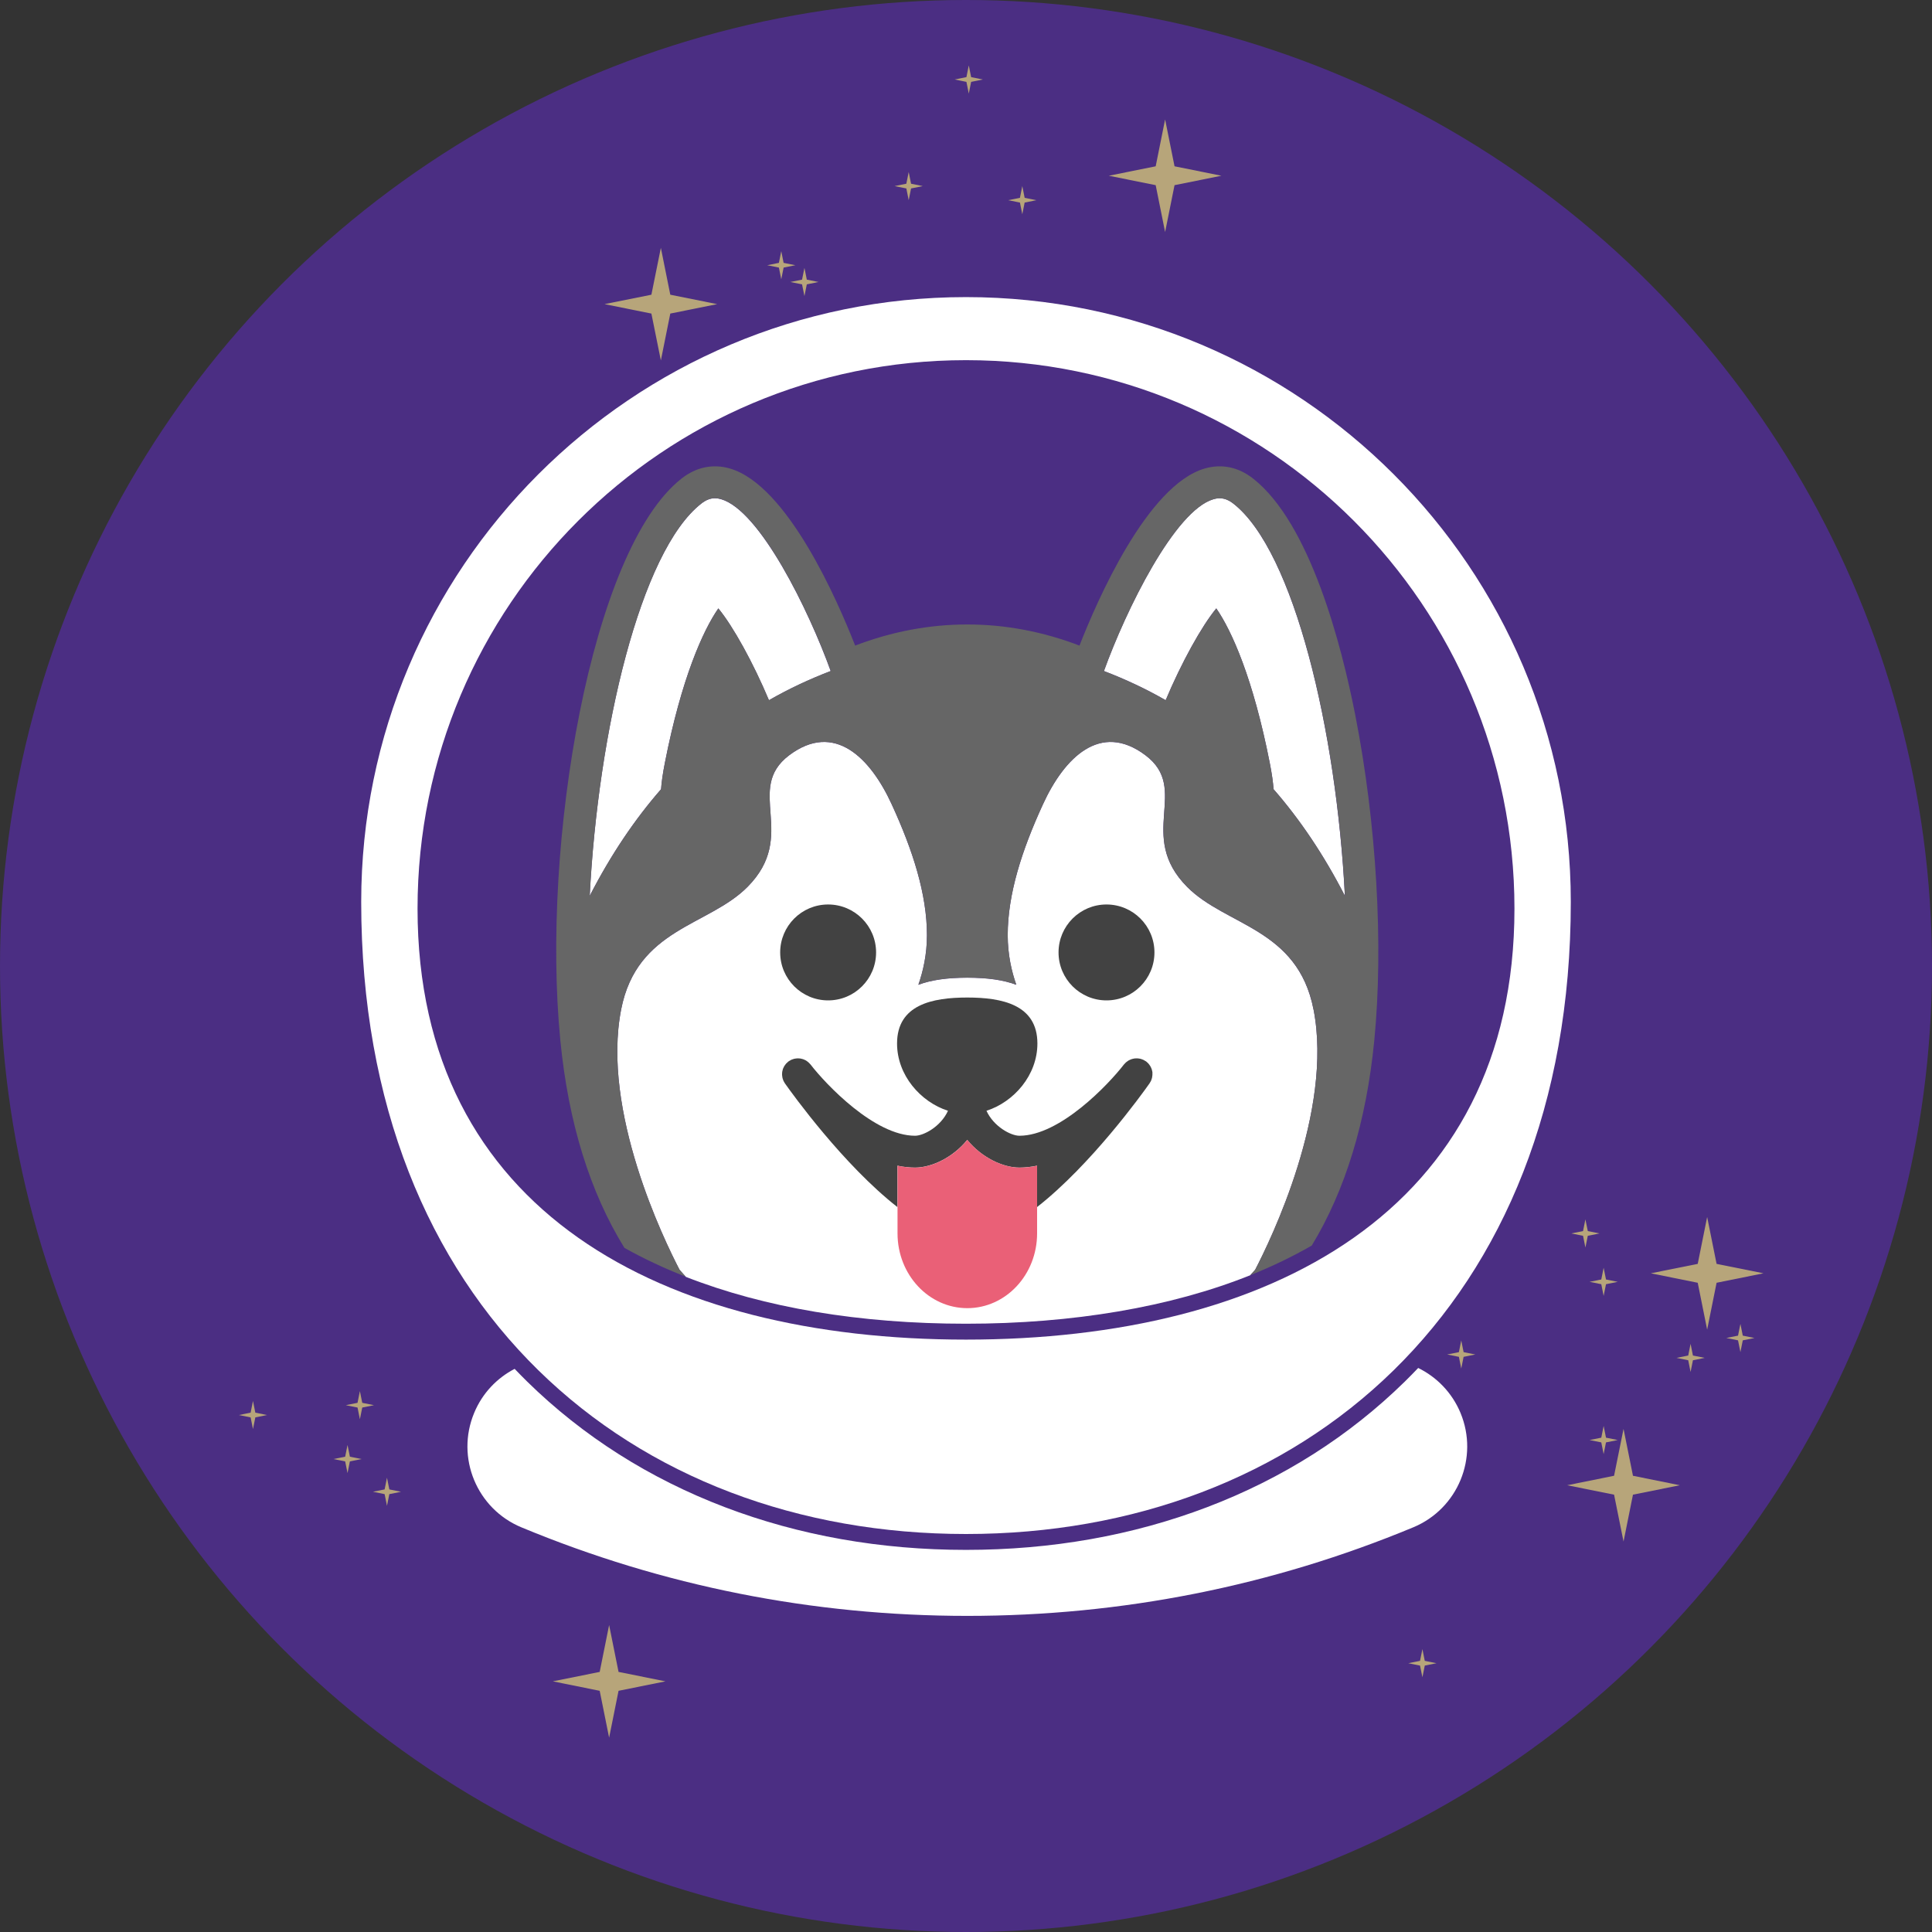 <?xml version="1.0" encoding="UTF-8"?>
<svg id="Layer_2" data-name="Layer 2" xmlns="http://www.w3.org/2000/svg" viewBox="0 0 500 500">
  <rect x="0" y="0" width="500" height="500" fill="#333333" stroke="none"/>
  <defs>
    <style>
      .cls-1 {
        fill: #ea6077;
      }

      .cls-2 {
        fill: #b7a57a;
      }

      .cls-3 {
        fill: #fff;
      }

      .cls-4 {
        fill: #666;
      }

      .cls-5 {
        fill: #424242;
      }

      .cls-6 {
        fill: #4b2e83;
      }
    </style>
  </defs>
  <g id="Logo">
    <circle class="cls-6" cx="250" cy="250" r="250"/>
    <polygon class="cls-2" points="301.53 30.91 303.97 43.04 316.1 45.48 303.97 47.92 301.53 60.05 299.09 47.92 286.96 45.48 299.09 43.04 301.53 30.91"/>
    <polygon class="cls-2" points="171.03 64.14 173.47 76.27 185.6 78.71 173.47 81.15 171.03 93.28 168.58 81.15 156.45 78.71 168.58 76.27 171.03 64.14"/>
    <polygon class="cls-2" points="157.64 420.56 160.08 432.69 172.22 435.13 160.08 437.58 157.64 449.71 155.2 437.58 143.07 435.13 155.2 432.69 157.64 420.56"/>
    <polygon class="cls-2" points="441.81 314.96 444.25 327.09 456.38 329.53 444.25 331.98 441.81 344.11 439.37 331.98 427.23 329.53 439.37 327.09 441.81 314.96"/>
    <polygon class="cls-2" points="420.17 369.8 422.61 381.93 434.74 384.38 422.61 386.82 420.17 398.95 417.72 386.82 405.59 384.38 417.72 381.93 420.17 369.8"/>
    <polygon class="cls-2" points="415.02 328.09 415.63 331.13 418.67 331.74 415.63 332.35 415.02 335.38 414.41 332.35 411.38 331.74 414.41 331.13 415.02 328.09"/>
    <polygon class="cls-2" points="415.02 369.03 415.63 372.07 418.67 372.68 415.63 373.29 415.02 376.32 414.41 373.29 411.38 372.68 414.41 372.07 415.02 369.03"/>
    <polygon class="cls-2" points="437.52 347.78 438.13 350.81 441.17 351.42 438.13 352.03 437.52 355.07 436.91 352.03 433.88 351.42 436.91 350.81 437.52 347.78"/>
    <polygon class="cls-2" points="368.12 426.79 368.73 429.83 371.76 430.44 368.73 431.05 368.12 434.08 367.5 431.05 364.47 430.44 367.5 429.83 368.12 426.79"/>
    <polygon class="cls-2" points="100.15 382.43 100.76 385.46 103.79 386.07 100.76 386.68 100.15 389.71 99.54 386.68 96.51 386.07 99.54 385.46 100.15 382.43"/>
    <polygon class="cls-2" points="89.94 373.95 90.55 376.99 93.59 377.6 90.55 378.21 89.94 381.24 89.33 378.21 86.3 377.6 89.33 376.99 89.94 373.95"/>
    <polygon class="cls-2" points="93.14 360.02 93.75 363.05 96.78 363.66 93.75 364.27 93.14 367.3 92.53 364.27 89.5 363.66 92.53 363.05 93.14 360.02"/>
    <polygon class="cls-2" points="202.19 65 202.8 68.03 205.84 68.64 202.8 69.25 202.19 72.29 201.58 69.25 198.55 68.64 201.58 68.03 202.19 65"/>
    <polygon class="cls-2" points="208.19 69.33 208.8 72.37 211.83 72.98 208.8 73.59 208.19 76.62 207.57 73.59 204.54 72.98 207.57 72.37 208.19 69.33"/>
    <polygon class="cls-2" points="235.17 44.52 235.78 47.55 238.81 48.16 235.78 48.77 235.17 51.81 234.56 48.77 231.52 48.16 234.56 47.55 235.17 44.52"/>
    <polygon class="cls-2" points="264.57 48.16 265.18 51.2 268.22 51.81 265.18 52.42 264.57 55.45 263.96 52.42 260.93 51.81 263.96 51.2 264.57 48.16"/>
    <polygon class="cls-2" points="250.72 16.93 251.33 19.96 254.36 20.57 251.33 21.19 250.72 24.22 250.11 21.19 247.08 20.57 250.11 19.96 250.72 16.93"/>
    <polygon class="cls-2" points="65.47 362.57 66.08 365.6 69.11 366.21 66.08 366.82 65.47 369.85 64.86 366.82 61.82 366.21 64.86 365.6 65.47 362.57"/>
    <polygon class="cls-2" points="450.42 342.63 451.03 345.66 454.06 346.27 451.03 346.88 450.42 349.92 449.8 346.88 446.77 346.27 449.8 345.66 450.42 342.63"/>
    <polygon class="cls-2" points="378.17 346.9 378.78 349.93 381.81 350.54 378.78 351.15 378.17 354.18 377.56 351.15 374.52 350.54 377.56 349.93 378.17 346.9"/>
    <polygon class="cls-2" points="410.3 315.57 410.92 318.6 413.95 319.21 410.92 319.82 410.3 322.86 409.69 319.82 406.66 319.21 409.69 318.6 410.3 315.57"/>
    <path class="cls-3" d="M391.94,235.15c0,78.39-63.55,111.54-141.94,111.54s-141.94-33.15-141.94-111.54,63.55-141.94,141.94-141.94,141.94,63.55,141.94,141.94ZM250,76.89c-86.44,0-156.52,70.08-156.52,156.52,0,105.12,70.08,163.59,156.52,163.59s156.52-58.47,156.52-163.59c0-86.44-70.08-156.52-156.52-156.52Z"/>
    <path class="cls-3" d="M367.03,354.03c-1.14,1.19-2.29,2.37-3.47,3.53-14.43,14.14-31.64,25.08-51.17,32.5-19.27,7.33-40.26,11.05-62.39,11.05s-43.12-3.72-62.39-11.05c-19.52-7.43-36.74-18.36-51.17-32.5-1.1-1.08-2.18-2.19-3.25-3.3-4.57,2.37-8.36,6.29-10.48,11.41-4.8,11.55.68,24.8,12.22,29.6,36.61,15.21,75.44,22.92,115.41,22.92s78.79-7.71,115.41-22.92c11.55-4.8,17.02-18.05,12.23-29.6-2.2-5.29-6.18-9.3-10.95-11.64Z"/>
    <path class="cls-3" d="M339.93,261.24c-4.11-21.01-22.62-21.55-32.7-31.7-13.24-13.34.89-25.28-10.8-34.08-11.7-8.79-21.01.71-26.5,12.66-5.49,11.95-9.14,23.3-9.14,33.91,0,5.04,1.01,9.4,2.22,12.83-3.34-1.24-7.43-1.83-12.67-1.83s-9.32.59-12.67,1.83c1.2-3.42,2.22-7.78,2.22-12.83,0-10.61-3.64-21.96-9.14-33.91-5.49-11.95-14.81-21.46-26.5-12.66-11.7,8.79,2.43,20.74-10.8,34.08-10.07,10.15-28.58,10.69-32.7,31.7-5.15,26.32,11.12,59.72,15.11,67.38.53.62,1.08,1.22,1.63,1.83,20.39,7.98,44.95,12.13,72.51,12.13s52.97-4.29,73.57-12.55c.42-.47.85-.93,1.26-1.4,3.99-7.66,20.26-41.06,15.11-67.38Z"/>
    <path class="cls-3" d="M171.08,204.25c.12-1.75.43-3.97.98-6.8,4.31-21.94,9.88-34.27,13.84-39.99,3.82,4.64,9.01,14.03,13.1,23.76,5.13-2.95,10.47-5.44,15.98-7.55-5.68-15.76-18.32-41.57-28.38-44.48-.55-.16-1.07-.24-1.58-.24-1.21,0-2.35.45-3.54,1.39-15.76,12.31-26.71,58.99-28.87,101.52,5.49-10.68,11.67-19.82,18.46-27.6Z"/>
    <path class="cls-3" d="M319.19,130.33c-1.7-1.33-3.28-1.68-5.12-1.15-10.06,2.91-22.69,28.72-28.38,44.48,5.51,2.11,10.85,4.6,15.98,7.55,4.09-9.73,9.28-19.12,13.1-23.76,3.97,5.73,9.53,18.06,13.84,39.99.56,2.84.87,5.05.98,6.8,6.79,7.78,12.98,16.92,18.46,27.6-2.16-42.53-13.11-89.21-28.87-101.52Z"/>
    <path class="cls-4" d="M323.57,330.02c5.64-2.26,10.95-4.82,15.91-7.67,8.7-14.33,14.12-32.06,16.18-53.03,2.43-24.72.59-56.24-4.93-84.32-3.51-17.87-11.63-49.58-26.47-61.18-3.78-2.95-8.09-3.84-12.48-2.57-14.9,4.32-27.92,34.34-32.41,45.83-19.02-7.29-39.04-7.29-58.06,0-4.49-11.49-17.51-41.51-32.41-45.83-4.39-1.27-8.7-.38-12.48,2.57-23.51,18.36-36.41,94.61-31.4,145.49,2.09,21.27,7.66,39.2,16.58,53.64,4.97,2.78,10.28,5.27,15.9,7.48-.55-.6-1.1-1.2-1.63-1.83-3.99-7.66-20.26-41.06-15.11-67.38,4.11-21.01,22.62-21.55,32.7-31.7,13.24-13.34-.89-25.28,10.8-34.08,11.7-8.79,21.01.71,26.5,12.66,5.49,11.95,9.14,23.3,9.14,33.91,0,5.04-1.01,9.4-2.22,12.83,3.34-1.24,7.43-1.83,12.67-1.83s9.32.59,12.67,1.83c-1.2-3.42-2.22-7.78-2.22-12.83,0-10.61,3.64-21.96,9.14-33.91,5.49-11.95,14.81-21.46,26.5-12.66,11.7,8.79-2.43,20.74,10.8,34.08,10.07,10.15,28.58,10.69,32.7,31.7,5.15,26.32-11.12,59.72-15.11,67.38-.41.48-.84.94-1.26,1.4ZM199.01,181.21c-4.09-9.73-9.28-19.12-13.1-23.76-3.97,5.73-9.53,18.06-13.84,39.99-.56,2.84-.87,5.05-.98,6.8-6.79,7.78-12.98,16.91-18.46,27.6,2.16-42.53,13.11-89.21,28.87-101.52,1.2-.93,2.33-1.39,3.54-1.39.51,0,1.03.08,1.58.24,10.06,2.91,22.69,28.72,28.38,44.48-5.51,2.11-10.84,4.6-15.98,7.55ZM329.6,204.25c-.12-1.75-.43-3.97-.98-6.8-4.31-21.94-9.88-34.27-13.84-39.99-3.82,4.64-9.01,14.03-13.1,23.76-5.13-2.95-10.47-5.44-15.98-7.55,5.68-15.76,18.32-41.57,28.38-44.48,1.84-.53,3.42-.18,5.12,1.15,15.76,12.31,26.71,58.99,28.87,101.52-5.49-10.68-11.67-19.82-18.46-27.6Z"/>
    <circle class="cls-5" cx="286.36" cy="246.49" r="12.41"/>
    <circle class="cls-5" cx="214.32" cy="246.49" r="12.41"/>
    <path class="cls-5" d="M298.26,277.79c0-.13,0-.26-.03-.39-.02-.13-.06-.26-.09-.39-.03-.13-.06-.25-.1-.37-.05-.13-.11-.25-.17-.38-.05-.11-.1-.23-.17-.34-.07-.12-.16-.24-.25-.36-.07-.1-.14-.2-.22-.29-.1-.11-.22-.21-.33-.32-.07-.07-.14-.14-.22-.2-.02-.02-.04-.03-.07-.04-.03-.02-.04-.04-.07-.06-.1-.07-.21-.12-.32-.18-.11-.06-.22-.13-.33-.19-.14-.06-.28-.11-.42-.16-.11-.04-.23-.08-.34-.11-.14-.04-.29-.05-.44-.07-.12-.02-.23-.04-.35-.04-.14,0-.29,0-.43.01-.12,0-.24,0-.36.03-.14.02-.27.06-.41.09-.12.03-.24.06-.36.1-.13.05-.25.11-.37.16-.12.06-.24.11-.35.17-.12.07-.22.15-.34.24-.11.08-.22.15-.32.24-.1.09-.19.2-.29.3-.07.08-.16.15-.23.24-3.96,5.13-16.55,18.45-27.06,18.45-2.23,0-6.66-2.38-8.52-6.46,7.12-2.29,13.18-9.22,13.18-17.41,0-10.06-9.15-11.9-18.16-11.9s-18.16,1.84-18.16,11.9c0,8.19,6.06,15.11,13.18,17.41-1.86,4.09-6.29,6.46-8.52,6.46-10.51,0-23.1-13.32-27.06-18.45-.07-.09-.15-.16-.23-.24-.09-.1-.18-.21-.29-.3-.1-.09-.21-.17-.32-.25-.11-.08-.21-.16-.32-.23-.12-.07-.25-.12-.37-.18-.11-.05-.23-.11-.35-.15-.13-.05-.27-.08-.4-.11-.12-.03-.24-.06-.36-.08-.14-.02-.28-.02-.42-.03-.12,0-.25-.02-.37-.01-.14,0-.28.03-.41.05-.12.02-.25.03-.37.06-.14.03-.27.08-.4.13-.12.04-.24.08-.36.13-.13.06-.26.14-.38.22-.09.05-.19.09-.28.16-.02.02-.04.04-.06.05-.02.02-.05.03-.07.05-.09.07-.16.16-.25.23-.1.09-.21.18-.3.28-.09.1-.17.22-.25.33-.08.11-.16.21-.23.32-.07.12-.12.24-.18.36-.05.12-.11.23-.16.35-.04.13-.07.26-.1.39-.03.13-.07.25-.09.38-.02.13-.02.26-.03.39,0,.13-.02.27-.01.4,0,.13.03.26.05.39.02.13.03.27.06.4.03.13.08.25.12.38.04.13.08.26.14.38.06.12.13.24.2.36.06.1.1.2.17.29,2.02,2.86,15.17,21.11,29.12,32.02v-10.72c1.51.32,3.03.49,4.56.49,4.32,0,9.81-2.62,13.5-7.17,3.7,4.55,9.18,7.17,13.5,7.17,1.53,0,3.05-.18,4.56-.49v10.72c13.95-10.91,27.11-29.16,29.12-32.02.06-.09.1-.18.16-.28.08-.13.15-.25.22-.38.05-.12.09-.24.13-.36.05-.13.1-.26.13-.4.03-.13.04-.25.06-.38.02-.13.04-.27.05-.4,0-.13,0-.26-.01-.39Z"/>
    <path class="cls-1" d="M263.84,302.18c-4.32,0-9.81-2.62-13.5-7.17-3.7,4.55-9.18,7.17-13.5,7.17-1.53,0-3.05-.18-4.56-.49v17.51c0,10.69,8.09,19.35,18.06,19.35s18.06-8.66,18.06-19.35v-17.51c-1.51.32-3.03.49-4.56.49Z"/>
  </g>
</svg>
